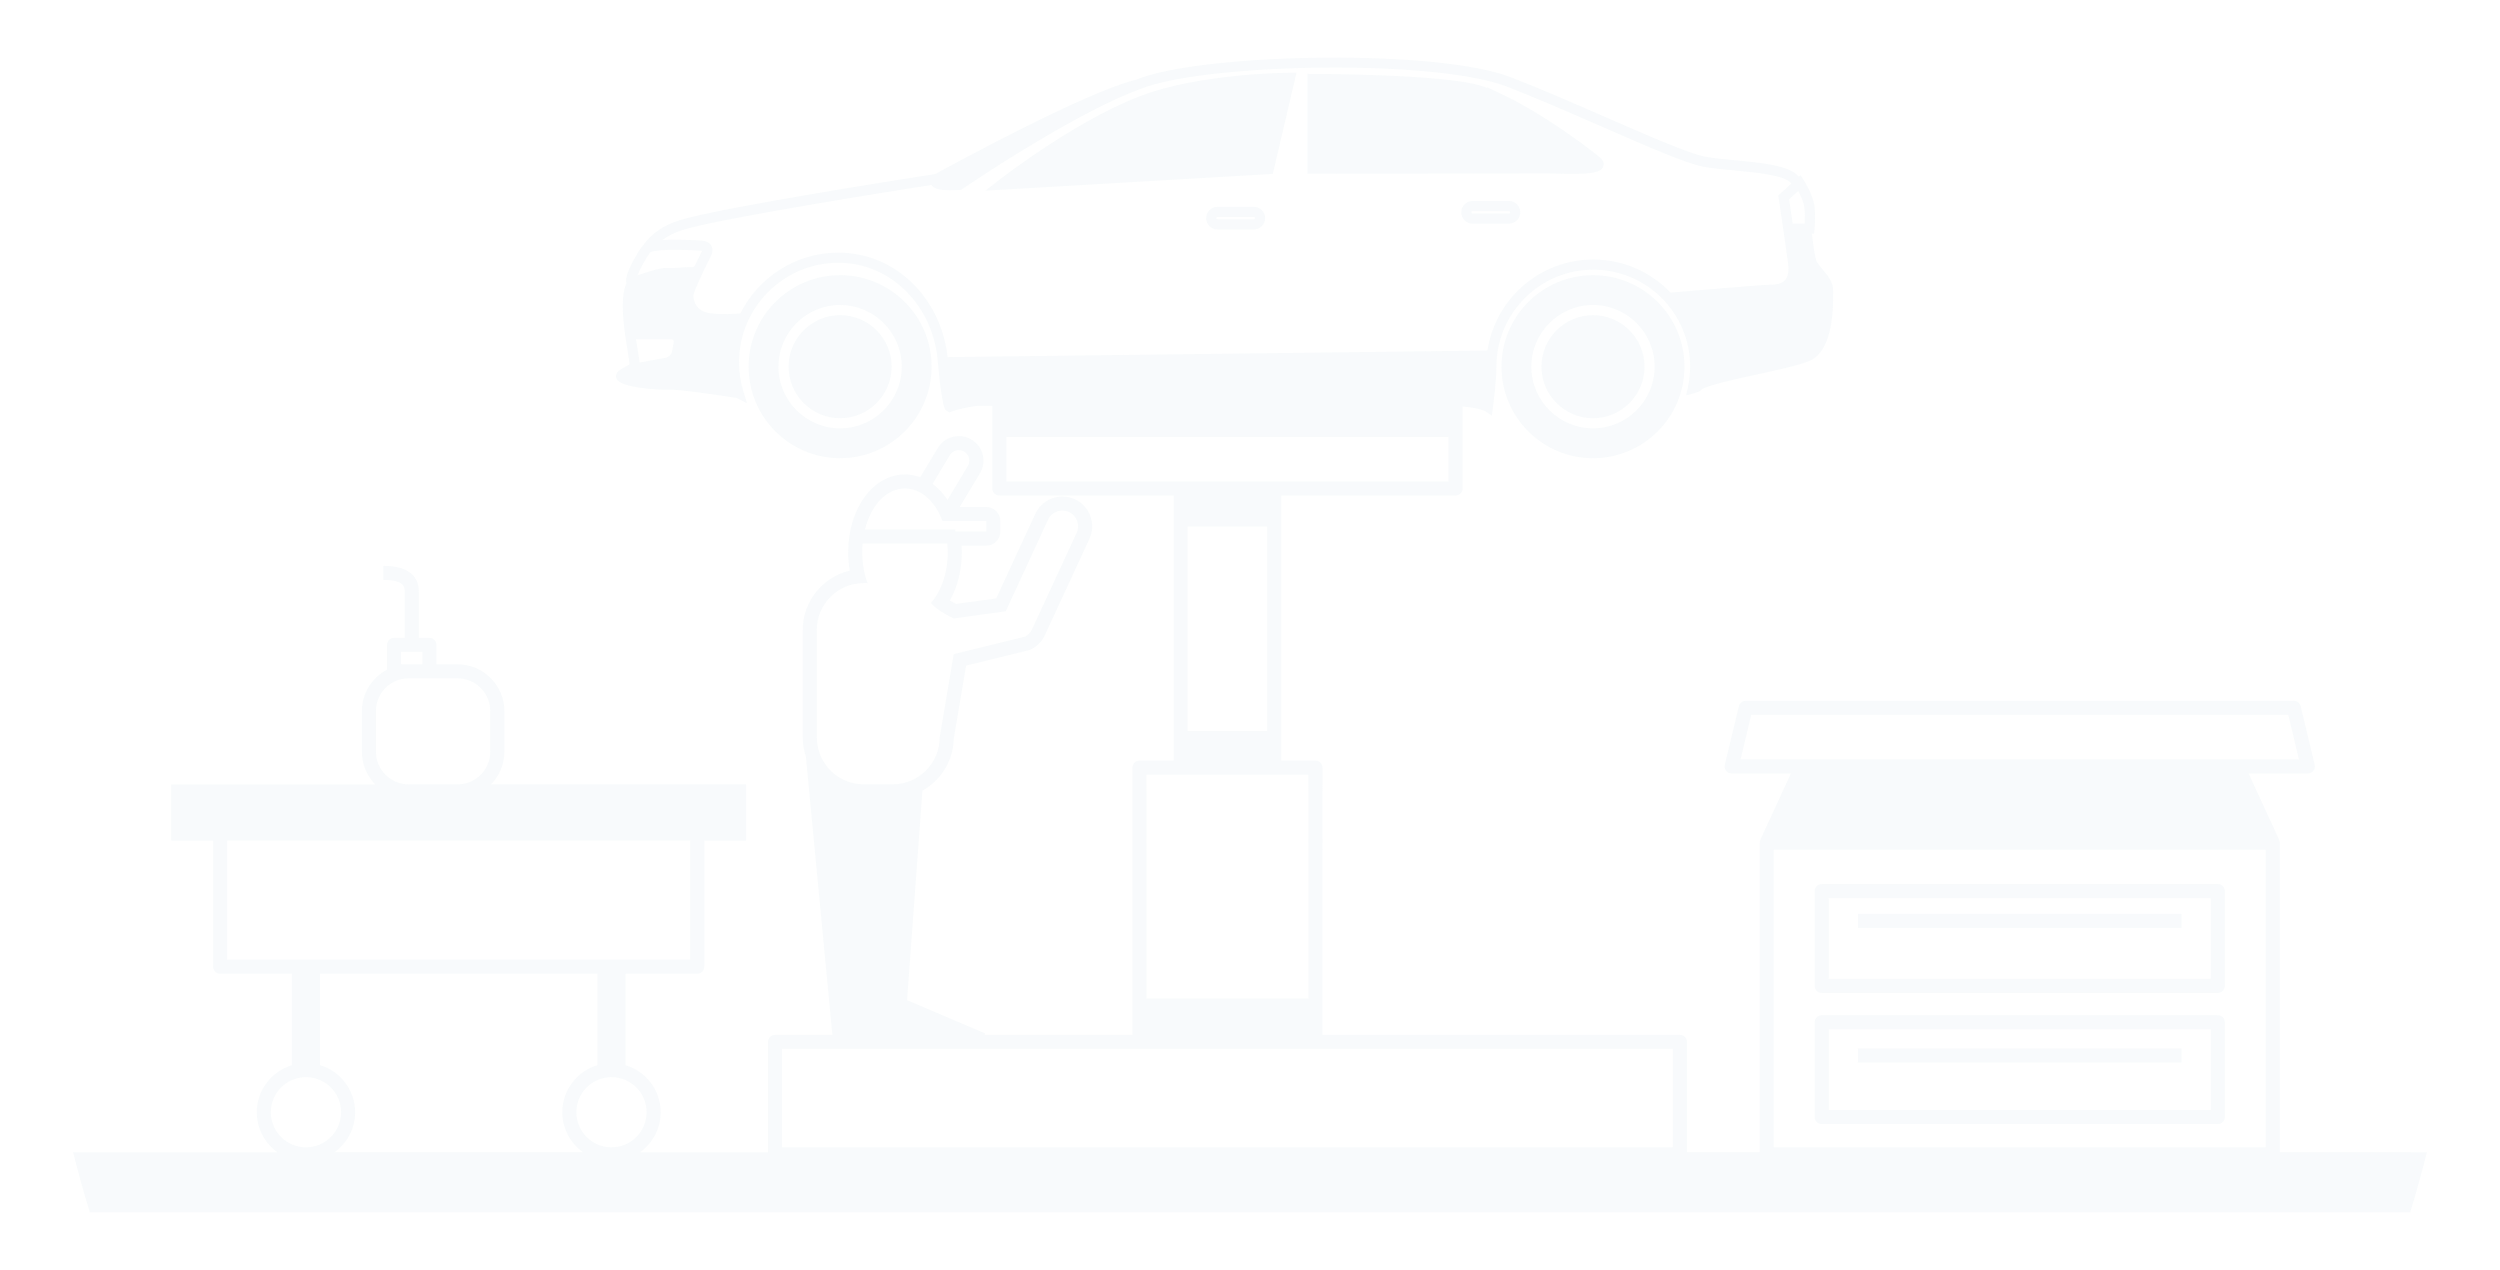 <?xml version="1.0" encoding="utf-8"?>
<!-- Generator: Adobe Illustrator 16.0.0, SVG Export Plug-In . SVG Version: 6.00 Build 0)  -->
<!DOCTYPE svg PUBLIC "-//W3C//DTD SVG 1.1//EN" "http://www.w3.org/Graphics/SVG/1.1/DTD/svg11.dtd">
<svg version="1.1" id="Layer_1" xmlns="http://www.w3.org/2000/svg" xmlns:xlink="http://www.w3.org/1999/xlink" x="0px" y="0px"
	 width="190px" height="96.511px" viewBox="83.354 13.474 190 96.511" enable-background="new 83.354 13.474 190 96.511"
	 xml:space="preserve">
<g opacity="0.2">
	<path fill="#DAE7EE" d="M178.632,29.189h-2.736c-0.482,0-0.875,0.386-0.875,0.862c0,0.475,0.393,0.863,0.875,0.863h2.736
		c0.48,0,0.873-0.389,0.873-0.863C179.505,29.575,179.113,29.189,178.632,29.189z M178.632,30.142h-2.736
		c-0.058,0-0.103-0.043-0.103-0.09c0-0.053,0.045-0.093,0.103-0.093h2.736c0.056,0,0.103,0.04,0.103,0.093
		C178.735,30.098,178.688,30.142,178.632,30.142z"/>
	<path fill="#DAE7EE" d="M198.023,28.746h-2.74c-0.48,0-0.873,0.388-0.873,0.864c0,0.477,0.393,0.863,0.873,0.863h2.74
		c0.478,0,0.872-0.386,0.872-0.863C198.895,29.134,198.503,28.746,198.023,28.746z M198.023,29.702h-2.74
		c-0.055,0-0.1-0.042-0.1-0.092s0.045-0.092,0.1-0.092h2.74c0.055,0,0.1,0.042,0.1,0.092S198.077,29.702,198.023,29.702z"/>
	<path fill="#DAE7EE" d="M181.888,18.994c-0.647,0-6.47,0.041-10.915,1.447c-5.14,1.625-11.518,6.578-11.786,6.791l-0.937,0.729
		l21.837-1.273L181.888,18.994z"/>
	<path fill="#DAE7EE" d="M200.241,26.653h0.368l0,0h0.5c0.123,0,0.312,0.005,0.535,0.012c0.354,0.012,0.792,0.023,1.236,0.023
		c1.587,0,2.172-0.145,2.321-0.569c0.05-0.138,0.079-0.417-0.278-0.703c-1.398-1.131-4.523-3.401-7.352-4.743l-1.234-0.586
		l0.048,0.075c-0.121-0.045-0.237-0.09-0.35-0.128c-2.64-0.918-12.508-0.942-12.926-0.942l-0.388-0.002v7.588h0.388
		C183.111,26.677,196.596,26.658,200.241,26.653z"/>
	<path fill="#DAE7EE" d="M147.202,45.258c2.158,0,3.916-1.757,3.916-3.917c0-2.157-1.758-3.914-3.916-3.914
		c-2.159,0-3.915,1.756-3.915,3.914C143.287,43.5,145.043,45.258,147.202,45.258z"/>
	<path fill="#DAE7EE" d="M147.202,48.296c3.84,0,6.952-3.115,6.952-6.956c0-3.839-3.112-6.952-6.952-6.952s-6.953,3.113-6.953,6.952
		C140.249,45.181,143.363,48.296,147.202,48.296z M147.202,36.654c2.584,0,4.686,2.105,4.686,4.687c0,2.585-2.102,4.687-4.686,4.687
		c-2.585,0-4.687-2.102-4.687-4.687C142.516,38.758,144.617,36.654,147.202,36.654z"/>
	<path fill="#DAE7EE" d="M204.422,37.427c-2.159,0-3.917,1.756-3.917,3.914c0,2.158,1.758,3.917,3.917,3.917
		c2.157,0,3.915-1.757,3.915-3.917C208.337,39.183,206.579,37.427,204.422,37.427z"/>
	<path fill="#DAE7EE" d="M204.422,34.389c-3.841,0-6.954,3.113-6.954,6.953c0,3.841,3.113,6.955,6.954,6.955
		c3.839,0,6.952-3.113,6.952-6.955C211.374,37.502,208.261,34.389,204.422,34.389z M204.422,46.028
		c-2.585,0-4.688-2.103-4.688-4.687c0-2.583,2.103-4.687,4.688-4.687c2.583,0,4.686,2.104,4.686,4.687
		C209.108,43.926,207.005,46.028,204.422,46.028z"/>
	<path fill="#DAE7EE" d="M221.803,88.937h30.103c0.295,0,0.533-0.24,0.533-0.533v-7.206c0-0.297-0.238-0.535-0.533-0.535h-30.103
		c-0.295,0-0.535,0.238-0.535,0.535v7.206C221.268,88.697,221.508,88.937,221.803,88.937z M222.338,81.73h29.035v6.139h-29.035
		V81.73z"/>
	<path fill="#DAE7EE" d="M221.803,98.904h30.103c0.295,0,0.533-0.239,0.533-0.534v-7.207c0-0.295-0.238-0.532-0.533-0.532h-30.103
		c-0.295,0-0.535,0.237-0.535,0.532v7.207C221.268,98.664,221.508,98.904,221.803,98.904z M222.338,91.698h29.035v6.137h-29.035
		V91.698z"/>
	<rect x="224.557" y="82.929" fill="#DAE7EE" width="24.592" height="1.067"/>
	<rect x="224.557" y="93.158" fill="#DAE7EE" width="24.592" height="1.067"/>
	<g>
		<path fill="#DAE7EE" d="M266.563,101.04h-0.979h-2.293h-6.673V77.516c0-0.007-0.005-0.014-0.005-0.022
			c-0.003-0.057-0.015-0.112-0.033-0.168c-0.003-0.008-0.005-0.014-0.008-0.022c-0.002-0.003-0.002-0.008-0.005-0.011l-2.32-5.035
			h4.506c0.165,0,0.316-0.074,0.417-0.202c0.103-0.13,0.14-0.297,0.1-0.457l-1.065-4.453c-0.06-0.24-0.271-0.409-0.519-0.409
			h-41.661c-0.245,0-0.459,0.168-0.516,0.409l-1.07,4.453c-0.038,0.159,0,0.327,0.1,0.457c0.103,0.128,0.257,0.202,0.419,0.202
			h4.504l-2.318,5.035c0,0.002,0,0.007-0.003,0.011c-0.004,0.008-0.004,0.014-0.007,0.022c-0.021,0.056-0.033,0.112-0.035,0.168
			c0,0.008-0.005,0.015-0.005,0.022v23.524h-5.535v-8.384c0-0.295-0.24-0.535-0.534-0.535h-27.161V71.818
			c0-0.296-0.237-0.537-0.535-0.537h-2.595V51.132h13.245c0.295,0,0.535-0.24,0.535-0.535v-6.231c1.309,0.13,1.695,0.34,1.698,0.34
			l0.521,0.365l0.084-0.631c0.012-0.083,0.264-2.029,0.264-3.109c0-4.061,3.304-7.363,7.363-7.363s7.36,3.302,7.36,7.363
			c0,0.523-0.057,1.054-0.169,1.573l-0.135,0.622l0.613-0.167c0.278-0.079,0.442-0.153,0.545-0.257
			c0.32-0.321,2.59-0.813,4.247-1.175c1.639-0.356,3.188-0.693,3.965-1.023c1.836-0.776,1.808-4.126,1.801-5.226v-0.143
			c0-0.623-0.391-1.095-0.771-1.549c-0.162-0.195-0.328-0.398-0.464-0.611c-0.138-0.22-0.271-1.245-0.381-2.138h0.164l0.036-0.346
			c0.004-0.034,0.09-0.905,0-1.725c-0.098-0.868-0.785-1.949-0.816-1.994l-0.244-0.385l-0.131,0.12
			c-0.709-0.856-2.717-1.049-4.84-1.25c-0.833-0.08-1.623-0.153-2.248-0.267c-1.22-0.222-4.293-1.566-7.547-2.988
			c-2.428-1.061-4.939-2.159-7.229-3.048c-5.529-2.147-22.609-1.845-28.001-0.006c-0.175,0.06-0.354,0.125-0.535,0.193
			c-3.896,0.957-14.251,6.625-15.224,7.16c-1.284,0.199-16.473,2.564-19.459,3.519c-1.214,0.387-2.109,1.004-2.737,1.883
			c-0.006,0.003-0.011,0.011-0.016,0.014c-0.292,0.323-1.498,2.258-1.264,2.882c-0.562,1.215-0.145,3.744,0.107,5.259
			c0.06,0.362,0.126,0.771,0.126,0.889c-0.012,0.034-0.079,0.073-0.251,0.163c-0.168,0.087-0.377,0.195-0.594,0.379
			c-0.172,0.146-0.229,0.363-0.148,0.559c0.297,0.73,3.347,0.864,3.809,0.836c0.807-0.051,4.062,0.434,5.326,0.637l0.79,0.398
			l-0.271-0.871c-0.225-0.724-0.339-1.479-0.339-2.245c0-4.167,3.391-7.558,7.559-7.558c3.982,0,7.231,3.262,7.559,7.588
			c0.06,0.762,0.149,1.594,0.256,2.284c0.187,1.237,0.288,1.304,0.427,1.394l0.175,0.106l0.177-0.062
			c0.794-0.284,1.764-0.417,1.916-0.434c0.103-0.001,0.519-0.003,1.18-0.008v6.285c0,0.295,0.239,0.535,0.534,0.535h13.247v20.149
			h-2.598c-0.295,0-0.533,0.24-0.533,0.537v20.304h-11.241l0.045-0.107l-5.933-2.528l1.168-15.924
			c1.393-0.78,2.346-2.252,2.382-3.953l0.937-5.551l4.748-1.166c0.086-0.021,0.171-0.054,0.25-0.096
			c0.43-0.231,0.781-0.6,0.987-1.045l3.388-7.33c0.525-1.132,0.029-2.48-1.104-3.005c-0.301-0.139-0.619-0.209-0.95-0.209
			c-0.879,0-1.685,0.515-2.056,1.313l-2.975,6.435l-3.045,0.418c-0.165-0.084-0.327-0.178-0.475-0.269
			c0.584-1.023,0.907-2.308,0.907-3.672c0-0.165-0.005-0.332-0.015-0.495h1.876c0.59,0,1.067-0.477,1.067-1.068v-0.798
			c0-0.591-0.478-1.065-1.067-1.065h-2.021l1.536-2.562c0.258-0.427,0.333-0.929,0.212-1.414c-0.121-0.484-0.424-0.892-0.852-1.149
			c-0.426-0.257-0.929-0.333-1.413-0.21c-0.486,0.119-0.894,0.422-1.149,0.852l-1.333,2.22c-0.371-0.136-0.758-0.214-1.158-0.214
			c-2.42,0-4.316,2.593-4.316,5.903c0,0.477,0.041,0.951,0.118,1.41c-2.045,0.48-3.574,2.322-3.574,4.513v8.16
			c0,0.513,0.087,1.002,0.241,1.464l2.012,21.144h-4.359c-0.295,0-0.532,0.237-0.532,0.535v8.384h-9.726
			c0.947-0.681,1.567-1.787,1.567-3.037c0-1.689-1.127-3.118-2.67-3.577v-6.954h5.451c0.295,0,0.534-0.238,0.534-0.533v-9.583h3.184
			v-4.27h-19.395c0.627-0.642,1.016-1.516,1.016-2.483v-3.094c0-1.958-1.593-3.549-3.548-3.549h-1.615v-1.481
			c0-0.295-0.239-0.534-0.532-0.534h-0.808v-3.508c0-0.896-0.468-1.961-2.691-1.961v1.067c1.623,0,1.623,0.582,1.623,0.895v3.508
			h-0.809c-0.294,0-0.532,0.239-0.532,0.534v1.884c-1.136,0.592-1.914,1.78-1.914,3.146v3.095c0,0.966,0.39,1.841,1.016,2.483
			H96.371v4.269h3.183v9.583c0,0.295,0.238,0.535,0.534,0.535h5.452v6.952c-1.542,0.461-2.67,1.888-2.67,3.579
			c0,1.248,0.62,2.354,1.566,3.035H93.415h-2.204h-1.067h-1.234c0.391,1.536,0.806,3.062,1.272,4.567h176.344
			c0.467-1.505,0.882-3.031,1.272-4.567H266.563z M113.838,63.01h1.616v0.949h-1.049h-0.567V63.01z M111.925,67.509
			c0-1.367,1.111-2.48,2.48-2.48h1.583h2.147c1.367,0,2.48,1.113,2.48,2.48v3.094c0,1.37-1.113,2.483-2.48,2.483h-3.73
			c-1.369,0-2.48-1.113-2.48-2.483V67.509z M100.621,86.406v-9.049h35.191v9.049H100.621z M106.607,100.673
			c-1.471,0-2.67-1.196-2.67-2.668c0-1.475,1.199-2.669,2.67-2.669s2.67,1.196,2.67,2.669
			C109.277,99.477,108.077,100.673,106.607,100.673z M108.779,101.04c0.944-0.681,1.565-1.784,1.565-3.035
			c0-1.691-1.128-3.118-2.669-3.579v-6.952h21.085v6.952c-1.541,0.461-2.67,1.888-2.67,3.579c0,1.251,0.621,2.354,1.566,3.035
			H108.779z M129.826,100.673c-1.473,0-2.669-1.198-2.669-2.668c0-1.475,1.196-2.669,2.669-2.669c1.472,0,2.67,1.194,2.67,2.669
			C132.496,99.477,131.298,100.673,129.826,100.673z M220.489,29.251c0.047,0.439,0.037,0.908,0.023,1.216h-0.913l-0.276-1.843
			l0.699-0.636C220.214,28.356,220.443,28.862,220.489,29.251z M134.438,40.177c-0.037,0.21-0.268,0.443-0.477,0.483l-1.998,0.37
			c-0.014-0.177-0.057-0.445-0.132-0.899c-0.044-0.254-0.092-0.553-0.142-0.873h2.682c0.066,0,0.118,0.021,0.152,0.061
			c0.033,0.039,0.044,0.095,0.033,0.16L134.438,40.177z M135.343,33.795c-0.361,0.025-0.829,0.059-1.229,0.04
			c-0.547-0.024-1.379,0.254-2.04,0.477c-0.093,0.033-0.187,0.063-0.273,0.092c0.218-0.547,0.713-1.452,0.987-1.758
			c0.026-0.021,0.3-0.188,1.819-0.188c1.007,0,2.021,0.075,2.036,0.076c0.028,0.001,0.052,0.005,0.07,0.008
			c-0.005,0.016-0.011,0.03-0.021,0.05l-0.137,0.274c-0.015,0.03-0.031,0.062-0.047,0.094l-0.002-0.001
			c-0.129,0.256-0.24,0.486-0.343,0.699c-0.038,0.076-0.104,0.12-0.143,0.12C135.906,33.761,135.66,33.773,135.343,33.795z
			 M155.371,40.614c-0.51-4.55-4.017-7.939-8.294-7.939c-3.26,0-6.087,1.884-7.453,4.619c-0.42,0.038-1.433,0.108-2.335-0.019
			c-1.106-0.161-1.263-1.066-1.229-1.372c0.005-0.06,0.075-0.409,0.798-1.906c0-0.002,0.001-0.004,0.001-0.004
			c0.071-0.151,0.254-0.515,0.387-0.781l0.138-0.276c0.146-0.29,0.153-0.573,0.025-0.796c-0.091-0.158-0.289-0.349-0.712-0.375
			c-0.043-0.002-1.052-0.077-2.09-0.077c-0.355,0-0.654,0.008-0.908,0.025c0.421-0.315,0.92-0.568,1.516-0.757
			c2.703-0.862,16.182-2.996,18.924-3.425c0.188,0.315,0.706,0.431,1.786,0.396c0.001,0,0.003,0,0.006,0
			c0.11-0.002,0.226-0.007,0.349-0.014l0.109-0.003l0.089-0.063c0.004-0.004,0.023-0.016,0.06-0.041
			c0.001-0.001,0.003-0.004,0.003-0.004c0.021-0.013,0.047-0.031,0.076-0.05c0.011-0.009,0.02-0.013,0.03-0.02
			c0.002-0.004,0.006-0.006,0.011-0.008c0.039-0.027,0.084-0.057,0.137-0.09c0.007-0.006,0.012-0.011,0.018-0.013
			c0.022-0.014,0.045-0.03,0.07-0.048c0.006-0.002,0.013-0.007,0.02-0.012c1.351-0.909,5.717-3.777,9.741-5.816
			c0.003-0.004,0.007-0.004,0.012-0.007c0.089-0.044,0.179-0.088,0.267-0.133c0.008-0.003,0.016-0.008,0.024-0.013
			c0.085-0.042,0.168-0.082,0.251-0.124c0.014-0.007,0.025-0.013,0.037-0.018c0.08-0.038,0.158-0.076,0.235-0.114
			c0.018-0.008,0.036-0.017,0.052-0.025c0.071-0.034,0.141-0.067,0.213-0.101c0.023-0.012,0.047-0.024,0.07-0.036
			c0.064-0.028,0.129-0.058,0.193-0.088c0.028-0.014,0.059-0.028,0.087-0.042c0.052-0.022,0.102-0.046,0.155-0.07
			c0.042-0.02,0.084-0.039,0.125-0.057c0.031-0.013,0.062-0.027,0.092-0.042c0.504-0.224,0.993-0.428,1.46-0.603
			c0.181-0.07,0.359-0.133,0.534-0.193c5.294-1.808,22.051-2.11,27.473-0.007c2.276,0.885,4.778,1.98,7.197,3.038
			c3.441,1.503,6.412,2.803,7.718,3.041c0.658,0.119,1.462,0.194,2.313,0.273c1.736,0.164,3.898,0.369,4.344,1.001l-0.992,0.905
			l0.381,2.579c0.151,1.042,0.273,1.901,0.361,2.558c0.08,0.597,0.005,1.032-0.222,1.292c-0.275,0.314-0.751,0.351-1.084,0.351
			c-0.609,0-6.498,0.507-7.623,0.603c-1.481-1.548-3.564-2.515-5.872-2.515c-4.074,0-7.456,3.006-8.043,6.917L155.371,40.614z
			 M159.835,50.064v-3.381h33.608v3.381h-13.247h-7.114H159.835z M179.663,53.49v15.546h-6.047V53.49H179.663z M170.484,72.35
			h12.311V89.36h-12.311V72.35z M155.538,48.071c0.109-0.183,0.284-0.312,0.492-0.365c0.208-0.05,0.423-0.018,0.606,0.09
			c0.183,0.11,0.313,0.285,0.365,0.492c0.051,0.207,0.02,0.422-0.092,0.606l-1.542,2.573c-0.326-0.495-0.712-0.902-1.137-1.218
			L155.538,48.071z M152.133,50.598c1.242,0,2.301,0.987,2.849,2.474h3.33v0.798h-2.354v-0.156h-6.866
			C149.547,51.876,150.721,50.598,152.133,50.598z M145.651,70.738L145.651,70.738c-0.142-0.382-0.22-0.794-0.22-1.222v-8.16h-0.003
			c0-1.967,1.6-3.567,3.565-3.567h0.29c-0.254-0.693-0.4-1.495-0.4-2.356c0-0.221,0.013-0.438,0.03-0.65h6.434
			c0.02,0.213,0.038,0.429,0.038,0.65c0,1.596-0.499,2.982-1.277,3.858c0.416,0.583,1.73,1.184,1.73,1.184l3.948-0.541l3.22-6.964
			c0.202-0.438,0.634-0.694,1.086-0.694c0.168,0,0.339,0.035,0.502,0.111c0.601,0.278,0.862,0.988,0.585,1.587l-3.391,7.33
			c-0.109,0.236-0.291,0.429-0.521,0.553l-5.43,1.332l-1.067,6.328c0,1.965-1.6,3.566-3.566,3.566h-2.21
			c-1.534,0-2.84-0.975-3.343-2.335L145.651,70.738z M210.49,100.673h-67.701v-7.484h27.161h13.377h27.163V100.673z M215.636,71.19
			l0.809-3.385h40.819l0.811,3.385h-4.661h-33.118H215.636z M255.549,100.673h-37.39V78.05h37.39V100.673z"/>
	</g>
</g>
</svg>
